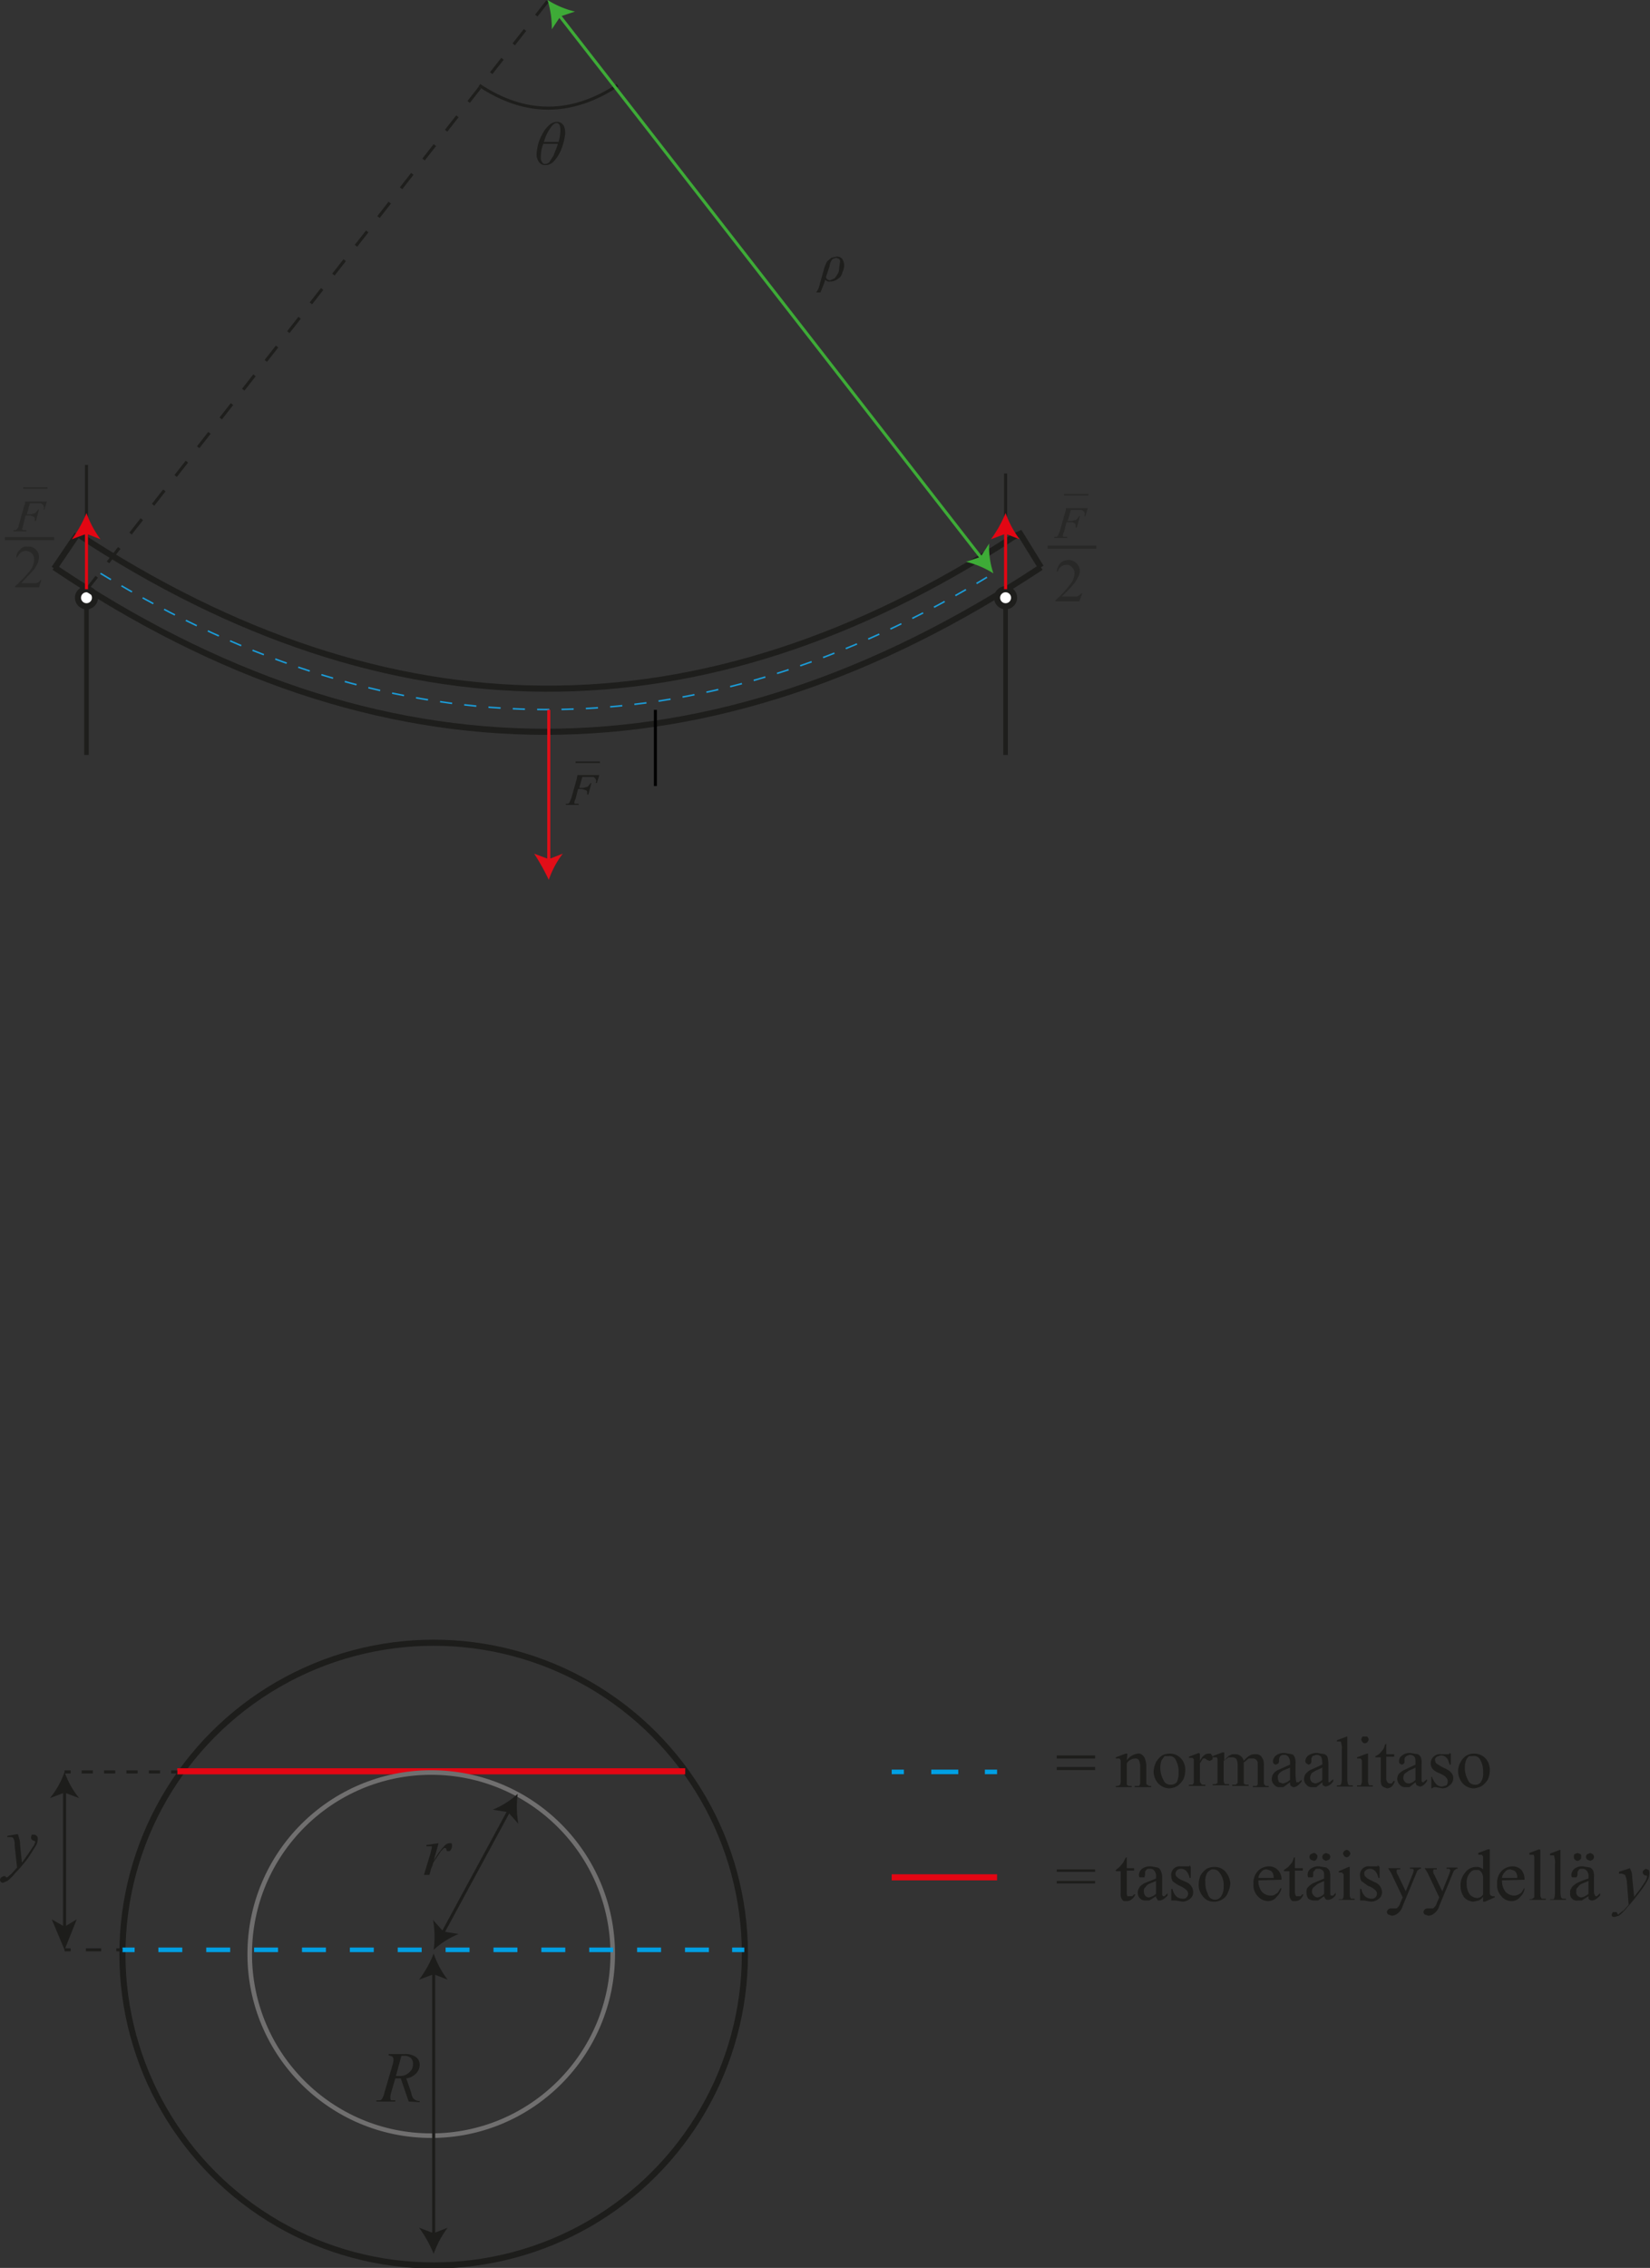 <svg id="Layer_1" data-name="Layer 1" xmlns="http://www.w3.org/2000/svg" viewBox="0 0 270.9 372.2">
  <rect x="0" y="0" width="270.9" height="372.2" fill="#333333" stroke="none"/>
  <defs>
    <style>
      .cls-1, .cls-11, .cls-12, .cls-14, .cls-15, .cls-18, .cls-19, .cls-22, .cls-23, .cls-24, .cls-25, .cls-26, .cls-27, .cls-28, .cls-29, .cls-3, .cls-30, .cls-31, .cls-4, .cls-5, .cls-6, .cls-7, .cls-9 {
        fill: none;
      }

      .cls-1, .cls-11, .cls-18, .cls-19, .cls-2, .cls-3, .cls-4, .cls-6 {
        stroke: #1e1e1c;
      }

      .cls-1, .cls-11, .cls-12, .cls-14, .cls-15, .cls-18, .cls-19, .cls-2, .cls-22, .cls-23, .cls-24, .cls-25, .cls-26, .cls-27, .cls-28, .cls-29, .cls-3, .cls-30, .cls-31, .cls-4, .cls-6, .cls-7, .cls-9 {
        stroke-miterlimit: 10;
      }

      .cls-1, .cls-24, .cls-25, .cls-26, .cls-28, .cls-29 {
        stroke-width: 0.75px;
      }

      .cls-2 {
        fill: #fff;
      }

      .cls-12, .cls-14, .cls-15, .cls-19, .cls-27, .cls-30, .cls-31, .cls-4, .cls-6, .cls-9 {
        stroke-width: 0.5px;
      }

      .cls-4 {
        stroke-dasharray: 3;
      }

      .cls-7 {
        stroke: #1b9dd9;
        stroke-dasharray: 2;
      }

      .cls-11, .cls-18, .cls-7 {
        stroke-width: 0.25px;
      }

      .cls-17, .cls-8 {
        fill: #1e1e1c;
      }

      .cls-9 {
        stroke: #e20e18;
      }

      .cls-10 {
        fill: #e20e18;
      }

      .cls-12 {
        stroke: #3eab37;
      }

      .cls-13 {
        fill: #3eab37;
      }

      .cls-14 {
        stroke: #010101;
      }

      .cls-15, .cls-23 {
        stroke: #e30613;
      }

      .cls-16 {
        fill: #e30613;
      }

      .cls-17, .cls-18, .cls-19, .cls-20 {
        opacity: 0.5;
      }

      .cls-21 {
        fill: #1d1d1b;
      }

      .cls-22, .cls-27, .cls-28, .cls-30, .cls-31 {
        stroke: #1d1d1b;
      }

      .cls-24 {
        stroke: #706f6f;
      }

      .cls-25, .cls-26, .cls-29 {
        stroke: #009fe3;
      }

      .cls-26 {
        stroke-dasharray: 3.93 3.93;
      }

      .cls-29 {
        stroke-dasharray: 4.43 4.43;
      }

      .cls-30 {
        stroke-dasharray: 1.84 1.84;
      }

      .cls-31 {
        stroke-dasharray: 2.51 2.51;
      }
    </style>
  </defs>
  <line class="cls-1" x1="14.2" y1="99.5" x2="14.2" y2="123.9"/>
  <circle class="cls-2" cx="14.2" cy="98.1" r="1.4"/>
  <line class="cls-3" x1="78.7" y1="83.7" x2="78.7" y2="83.7"/>
  <line class="cls-4" x1="89.9" y1="0.2" x2="14.2" y2="96.8"/>
  <line class="cls-5" x1="165.1" y1="96.8" x2="89.9" y2="0.2"/>
  <path class="cls-3" d="M204.8,441.4q80.3,54,162,0" transform="translate(-195.9 -348.3)"/>
  <path class="cls-6" d="M274.6,362.3c7.5,5,15.1,5,22.7,0" transform="translate(-195.9 -348.3)"/>
  <line class="cls-1" x1="165.1" y1="99.5" x2="165.1" y2="123.9"/>
  <circle class="cls-2" cx="165.1" cy="98.1" r="1.4"/>
  <path class="cls-7" d="M212.4,442.4q73.4,44.7,146.6,0" transform="translate(-195.9 -348.3)"/>
  <path class="cls-3" d="M362.4,436.4" transform="translate(-195.9 -348.3)"/>
  <path class="cls-8" d="M287.3,368.3c.9,0,1.4.6,1.4,1.9a10.2,10.2,0,0,1-.6,2.5,6.7,6.7,0,0,1-1.2,2,1.9,1.9,0,0,1-1.5.7,1.2,1.2,0,0,1-1-.5,2,2,0,0,1-.4-1.3,7.8,7.8,0,0,1,.2-1.4,6.7,6.7,0,0,1,.7-1.8,4.8,4.8,0,0,1,1.1-1.5A2,2,0,0,1,287.3,368.3Zm-2.2,3.6a5.7,5.7,0,0,0-.4,2.2,1.1,1.1,0,0,0,.2.8.5.5,0,0,0,.6.3.9.9,0,0,0,.6-.3l.7-1.1c.2-.6.5-1.2.7-1.9Zm2.5-.3a6.4,6.4,0,0,0,.3-2c0-.7-.2-1.1-.6-1.1s-.7.3-1.1.9a7.2,7.2,0,0,0-1,2.2Z" transform="translate(-195.9 -348.3)"/>
  <path class="cls-8" d="M331.4,394.2l-.2.6-.6,1.5h-.7a3.5,3.5,0,0,0,.6-1.4l.7-2.5a6.1,6.1,0,0,1,.5-1.2l.7-.6.9-.2a1.2,1.2,0,0,1,.9.4,3.2,3.2,0,0,1,.3.9,2.8,2.8,0,0,1-.3,1.3,1.5,1.5,0,0,1-.8,1.1,1.9,1.9,0,0,1-1.2.4A.8.8,0,0,1,331.4,394.2Zm.1-.4a.7.7,0,0,0,.7.5l.7-.3a4.1,4.1,0,0,0,.7-1.1c.1-.5.1-1,.2-1.5s-.1-.4-.1-.6l-.5-.2-.6.2a2.1,2.1,0,0,0-.5,1.2Z" transform="translate(-195.9 -348.3)"/>
  <g>
    <line class="cls-9" x1="90.1" y1="116.5" x2="90.1" y2="141.5"/>
    <path class="cls-10" d="M286,492.7a36.2,36.2,0,0,0-2.4-4.3l2.4.9,2.3-.9A14.9,14.9,0,0,0,286,492.7Z" transform="translate(-195.9 -348.3)"/>
  </g>
  <path class="cls-8" d="M291.6,475.5l-.6,2.1h.7l.7-.2.5-.6h.1l-.5,1.9h-.2v-.4c0-.1-.1-.3-.2-.3l-.6-.2h-.7l-.4,1.6a1.4,1.4,0,0,0-.2.6c0,.1,0,.2.1.2h.6v.2h-2.1v-.2h.4l.2-.2.3-.7.9-3.2c0-.2.1-.4.1-.6h3.6l-.4,1.3h-.2c0-.1.1-.2.1-.4l-.2-.4-.3-.2h-1.8Z" transform="translate(-195.9 -348.3)"/>
  <line class="cls-11" x1="94.5" y1="125.1" x2="98.5" y2="125.1"/>
  <line class="cls-3" x1="8.9" y1="93.3" x2="12.7" y2="87.7"/>
  <path class="cls-3" d="M366.8,441.4l-3.4-5.5-1.1.5q-76.8,50.1-153.7-.5" transform="translate(-195.9 -348.3)"/>
  <g>
    <line class="cls-12" x1="91.8" y1="2.5" x2="161.3" y2="91.8"/>
    <path class="cls-13" d="M285.8,348.3a15.9,15.9,0,0,1,.7,4.8l1.4-2.1,2.4-.8A14.9,14.9,0,0,1,285.8,348.3Z" transform="translate(-195.9 -348.3)"/>
    <path class="cls-13" d="M359,442.4a14.9,14.9,0,0,0-4.5-1.9l2.4-.8,1.4-2.2A13.5,13.5,0,0,0,359,442.4Z" transform="translate(-195.9 -348.3)"/>
  </g>
  <line class="cls-6" x1="14.2" y1="88.4" x2="14.2" y2="76.3"/>
  <line class="cls-6" x1="165.1" y1="89.8" x2="165.1" y2="77.7"/>
  <line class="cls-14" x1="107.6" y1="116.5" x2="107.6" y2="129"/>
  <g>
    <line class="cls-15" x1="14.2" y1="96.7" x2="14.2" y2="87.2"/>
    <path class="cls-16" d="M210.1,432.5a16.1,16.1,0,0,0,2.3,4.3l-2.3-.9-2.4.9A19.9,19.9,0,0,0,210.1,432.5Z" transform="translate(-195.9 -348.3)"/>
  </g>
  <g>
    <line class="cls-15" x1="165.1" y1="96.7" x2="165.1" y2="87.2"/>
    <path class="cls-16" d="M361,432.5a16.1,16.1,0,0,0,2.3,4.3l-2.3-.9-2.4.9A19.9,19.9,0,0,0,361,432.5Z" transform="translate(-195.9 -348.3)"/>
  </g>
  <path class="cls-17" d="M200.9,430.6l-.6,2.1h.7l.7-.2.5-.6h.1l-.5,1.9h-.2v-.4c0-.1-.1-.3-.2-.3s-.3-.2-.6-.2h-.7l-.4,1.6a1.4,1.4,0,0,1-.2.6c.1.1.1.1.1.2h.6v.2h-2.1v-.2h.4l.2-.2a1.1,1.1,0,0,0,.3-.7l.9-3.2a.7.7,0,0,0,.1-.6h3.6l-.4,1.3H203c.1-.1.2-.3.1-.4s0-.3-.2-.4l-.3-.2h-1.8Z" transform="translate(-195.9 -348.3)"/>
  <line class="cls-18" x1="3.8" y1="80.1" x2="7.8" y2="80.1"/>
  <path class="cls-17" d="M371.8,431.7l-.6,2.1h.7l.7-.2.5-.6h.1l-.5,1.9h-.2v-.4c0-.1-.1-.3-.2-.3a.7.7,0,0,0-.6-.2H371l-.4,1.6a1.4,1.4,0,0,0-.2.6c0,.1,0,.1.1.2h.6v.2H369v-.2h.4l.2-.2.3-.7.9-3.2a1.3,1.3,0,0,0,.1-.6h3.6l-.4,1.3h-.2a.6.6,0,0,0,.1-.4.5.5,0,0,0-.2-.4l-.3-.2h-1.8Z" transform="translate(-195.9 -348.3)"/>
  <line class="cls-18" x1="174.7" y1="81.2" x2="178.7" y2="81.2"/>
  <line class="cls-19" x1="0.8" y1="88.4" x2="8.9" y2="88.4"/>
  <line class="cls-19" x1="172" y1="89.8" x2="180" y2="89.8"/>
  <g class="cls-20">
    <path class="cls-21" d="M202.7,443.5l-.4,1.2h-3.9v-.2a25.1,25.1,0,0,0,2.4-2.5,3.2,3.2,0,0,0,.7-1.8,1.4,1.4,0,0,0-.4-1.1,1.8,1.8,0,0,0-.9-.4,1.6,1.6,0,0,0-.9.3,2.4,2.4,0,0,0-.6.8h-.1a1.5,1.5,0,0,1,.6-1.3,1.3,1.3,0,0,1,1.2-.5,1.7,1.7,0,0,1,1.4.5,1.7,1.7,0,0,1,.5,1.2,3.6,3.6,0,0,1-.2,1,5.3,5.3,0,0,1-1.2,1.7l-1.5,1.6h2.5l.4-.2c.1-.1.2-.2.2-.3Z" transform="translate(-195.9 -348.3)"/>
  </g>
  <g class="cls-20">
    <path class="cls-21" d="M373.6,445.7l-.5,1.3h-3.9v-.2a16.8,16.8,0,0,0,2.4-2.6,2.7,2.7,0,0,0,.7-1.8,1.2,1.2,0,0,0-.4-1,1,1,0,0,0-.9-.4,1.6,1.6,0,0,0-.9.3,1.2,1.2,0,0,0-.5.8h-.2a2.6,2.6,0,0,1,.6-1.4,2.1,2.1,0,0,1,1.3-.5,1.9,1.9,0,0,1,1.3.5,1.8,1.8,0,0,1,.6,1.3,2.2,2.2,0,0,1-.3,1,6.6,6.6,0,0,1-1.1,1.6,21.2,21.2,0,0,1-1.6,1.6h2.5l.4-.2.3-.3Z" transform="translate(-195.9 -348.3)"/>
  </g>
  <circle class="cls-22" cx="71.2" cy="320.7" r="51.1"/>
  <line class="cls-23" x1="29.1" y1="290.7" x2="112.5" y2="290.7"/>
  <circle class="cls-24" cx="70.8" cy="320.7" r="29.8"/>
  <g>
    <line class="cls-25" x1="20.1" y1="320" x2="22.1" y2="320"/>
    <line class="cls-26" x1="26" y1="320" x2="118.3" y2="320"/>
    <line class="cls-25" x1="120.2" y1="320" x2="122.2" y2="320"/>
  </g>
  <g>
    <line class="cls-27" x1="83.6" y1="297.1" x2="72.6" y2="317.4"/>
    <path class="cls-21" d="M280.9,642.7a13.6,13.6,0,0,1-4.1,2.6l2.5.4,1.7,1.9A16,16,0,0,1,280.9,642.7Z" transform="translate(-195.9 -348.3)"/>
    <path class="cls-21" d="M267.1,668.3a16,16,0,0,0-.1-4.9l1.7,1.9,2.5.4A13.6,13.6,0,0,0,267.1,668.3Z" transform="translate(-195.9 -348.3)"/>
  </g>
  <g>
    <line class="cls-27" x1="71.2" y1="323.7" x2="71.2" y2="366.9"/>
    <path class="cls-21" d="M267.1,668.9a17.8,17.8,0,0,1-2.4,4.3l2.4-.9,2.3.9A14.7,14.7,0,0,1,267.1,668.9Z" transform="translate(-195.9 -348.3)"/>
    <path class="cls-21" d="M267.1,718.2a19.9,19.9,0,0,0-2.4-4.3l2.4.9,2.3-.9A16.1,16.1,0,0,0,267.1,718.2Z" transform="translate(-195.9 -348.3)"/>
  </g>
  <path class="cls-28" d="M266.7,668.9" transform="translate(-195.9 -348.3)"/>
  <g>
    <line class="cls-25" x1="146.4" y1="290.8" x2="148.4" y2="290.8"/>
    <line class="cls-29" x1="152.9" y1="290.8" x2="159.5" y2="290.8"/>
    <line class="cls-25" x1="161.7" y1="290.8" x2="163.7" y2="290.8"/>
  </g>
  <line class="cls-23" x1="146.4" y1="308.1" x2="163.7" y2="308.1"/>
  <path class="cls-21" d="M265.9,651.1l2-.3-.8,2.9a12.5,12.5,0,0,1,1.8-2.5,1.2,1.2,0,0,1,.8-.4h.3a.4.4,0,0,1,.1.3,1.1,1.1,0,0,1-.2.8c-.1.2-.2.2-.4.2h-.2a.4.4,0,0,1-.1-.3c0-.1-.1-.1-.1-.2h-.3l-.5.5-1,1.5a1.9,1.9,0,0,0-.4.9,2.7,2.7,0,0,0-.3.8l-.2.7h-.9l1.1-3.6c.1-.5.2-.8.2-.9s0-.2-.1-.2h-.8Z" transform="translate(-195.9 -348.3)"/>
  <path class="cls-21" d="M263,693.2l-1.3-3.8h-.9l-.7,2.4a2.5,2.5,0,0,0-.1.8.6.6,0,0,0,.1.4h.7v.2h-3.1V693h.5a.5.5,0,0,0,.4-.2,3.4,3.4,0,0,0,.4-1l1.4-4.8a2.5,2.5,0,0,0,.1-.8.8.8,0,0,0-.2-.4l-.6-.2v-.2h2.6a3.1,3.1,0,0,1,1.9.5,1.5,1.5,0,0,1,.6,1.3,2,2,0,0,1-.6,1.4,2.7,2.7,0,0,1-1.6.8l.8,2.3c.1.6.3,1,.5,1.1a1.2,1.2,0,0,0,.9.3v.2Zm-2.1-4.2h.6a2.1,2.1,0,0,0,1.6-.6,1.6,1.6,0,0,0,.6-1.3,1.3,1.3,0,0,0-.3-1,1.5,1.5,0,0,0-1.1-.4h-.5Z" transform="translate(-195.9 -348.3)"/>
  <g>
    <path class="cls-21" d="M369.4,636.4h6.3v.5h-6.3Zm0,1.9h6.3v.5h-6.3Z" transform="translate(-195.9 -348.3)"/>
    <path class="cls-21" d="M380.9,637.2a2.6,2.6,0,0,1,1.8-1.1.8.8,0,0,1,.7.2,1.3,1.3,0,0,1,.5.7,3.1,3.1,0,0,1,.2,1.1v3l.3.2c0,.1.2.1.5.1v.2h-2.7v-.2h.7c.1-.1.1-.2.2-.4v-2.7a2.7,2.7,0,0,0-.2-1.1.6.6,0,0,0-.6-.3,1.6,1.6,0,0,0-1.4.8v3.5l.3.2h.5v.2h-2.6v-.2h.1a.8.8,0,0,0,.6-.2,1.7,1.7,0,0,0,.1-.8v-3.2l-.2-.3h-.6v-.2l1.6-.6h.3Z" transform="translate(-195.9 -348.3)"/>
    <path class="cls-21" d="M387.9,636.1a2.5,2.5,0,0,1,2,.9,2.8,2.8,0,0,1,.6,1.8,4,4,0,0,1-.3,1.5,3.6,3.6,0,0,1-1,1.1,2.8,2.8,0,0,1-1.3.4,2.6,2.6,0,0,1-2-1,3,3,0,0,1-.6-1.8,4.2,4.2,0,0,1,.4-1.5,3.6,3.6,0,0,1,1-1.1A2.7,2.7,0,0,1,387.9,636.1Zm-.1.4h-.7l-.5.7a3.7,3.7,0,0,0-.2,1.2,4.2,4.2,0,0,0,.5,2,1.2,1.2,0,0,0,1.2.8,1.3,1.3,0,0,0,1-.4,3.2,3.2,0,0,0,.3-1.6,3.9,3.9,0,0,0-.6-2.3A1.1,1.1,0,0,0,387.8,636.5Z" transform="translate(-195.9 -348.3)"/>
    <path class="cls-21" d="M392.9,636.1v1.2c.4-.8.9-1.2,1.4-1.2s.4,0,.5.2a.8.8,0,0,1,.2.4c0,.2,0,.3-.1.4l-.4.2-.5-.2a.4.4,0,0,0-.3-.2h-.3l-.5.8v2.5c0,.3,0,.6.1.7s.1.2.3.3h.5v.2h-2.7v-.2h.6l.2-.3v-3.8c0-.1-.1-.2-.2-.3h-.6v-.2l1.6-.6Z" transform="translate(-195.9 -348.3)"/>
    <path class="cls-21" d="M396.9,637.2l.7-.7.6-.3h.6a1.4,1.4,0,0,1,1.3,1.1,3.5,3.5,0,0,1,1-.9,1.5,1.5,0,0,1,.9-.2,1.2,1.2,0,0,1,.8.2c.2.1.3.4.5.7a3.1,3.1,0,0,1,.1,1.1v2.3c0,.3,0,.6.1.7s.1.1.2.2h.5v.2h-2.6v-.2h.6c.1-.1.2-.2.2-.3v-2.9c0-.5,0-.8-.1-.9a.8.8,0,0,0-.8-.4h-.6l-.7.6h-.1v3.5l.3.2h.5v.2h-2.7v-.2h.6l.3-.3v-2.9a2.2,2.2,0,0,0-.2-1,.9.9,0,0,0-.7-.3h-.6l-.8.6v2.9c0,.3,0,.6.1.7a.2.2,0,0,0,.2.2h.6v.2h-2.7v-.2h.5l.3-.2v-3.9c0-.1-.1-.2-.1-.3h-.7v-.2l1.6-.6h.3Z" transform="translate(-195.9 -348.3)"/>
    <path class="cls-21" d="M407.7,640.8l-1.1.8H406a1,1,0,0,1-.9-.4,1.2,1.2,0,0,1-.4-1,1.9,1.9,0,0,1,.2-.7,1.9,1.9,0,0,1,.8-.7l2-.9v-.2a1.6,1.6,0,0,0-.3-1.1.8.8,0,0,0-.7-.3.8.8,0,0,0-.6.2c-.1.2-.2.3-.2.5v.3c0,.2-.1.3-.1.4l-.4.2a.5.5,0,0,1-.4-.2c-.1-.1-.1-.2-.1-.4a1.4,1.4,0,0,1,.5-.9,2.2,2.2,0,0,1,1.5-.4l1.1.2c.3.1.4.3.5.6a2.5,2.5,0,0,1,.1,1v1.8a7.7,7.7,0,0,0,.1,1c0,.1,0,.2.1.2h.3l.5-.4v.3c-.5.6-.9.9-1.3.9a.5.5,0,0,1-.4-.2C407.7,641.4,407.7,641.1,407.7,640.8Zm0-.4v-2l-1.2.5c-.3.2-.5.3-.6.5a.8.8,0,0,0-.2.7,1.9,1.9,0,0,0,.2.7l.6.2A2.2,2.2,0,0,0,407.7,640.4Z" transform="translate(-195.9 -348.3)"/>
    <path class="cls-21" d="M413,640.8l-1,.8h-.7a1,1,0,0,1-.9-.4,1.2,1.2,0,0,1-.4-1,1.9,1.9,0,0,1,.2-.7,2.9,2.9,0,0,1,.8-.7l2-.9v-.2a2.7,2.7,0,0,0-.2-1.1,1.1,1.1,0,0,0-.8-.3l-.6.2c-.1.2-.2.3-.2.5v.3c0,.2,0,.3-.1.4a.5.5,0,0,1-.4.2l-.3-.2a.5.5,0,0,1-.2-.4,1.4,1.4,0,0,1,.5-.9,2.4,2.4,0,0,1,1.5-.4l1.2.2a1,1,0,0,1,.5.6c0,.2.1.5.1,1v3h.2a.1.1,0,0,0,.1-.1l.5-.4v.3a1.7,1.7,0,0,1-1.3.9l-.4-.2A1.2,1.2,0,0,1,413,640.8Zm0-.4v-2l-1.1.5c-.3.2-.6.3-.7.5a1.4,1.4,0,0,0-.2.7,1.1,1.1,0,0,0,.3.7l.5.2A2.2,2.2,0,0,0,413,640.4Z" transform="translate(-195.9 -348.3)"/>
    <path class="cls-21" d="M417.1,633.3v7.1c0,.3.1.5.1.7l.2.2h.6v.2h-2.6v-.2h.5l.2-.2c0-.2.1-.4.1-.7v-4.9a2.5,2.5,0,0,0-.1-1.1.4.4,0,0,0-.1-.3h-.6v-.2l1.6-.6Z" transform="translate(-195.9 -348.3)"/>
    <path class="cls-21" d="M420.5,636.1v4.3a1.5,1.5,0,0,0,.1.7.2.2,0,0,0,.2.2h.5v.2h-2.6v-.2h.5a.2.2,0,0,0,.2-.2,1.5,1.5,0,0,0,.1-.7v-3.2l-.2-.3h-.6v-.2l1.6-.6Zm-.5-2.8h.4c.1.2.2.3.2.5a.8.8,0,0,1-.2.4.5.5,0,0,1-.8,0,.8.8,0,0,1-.2-.4c0-.2.1-.3.2-.5Z" transform="translate(-195.9 -348.3)"/>
    <path class="cls-21" d="M423.5,634.5v1.7h1.3v.4h-1.3v3.5a1,1,0,0,0,.2.7.5.5,0,0,0,.4.2h.3l.3-.4h.2a1.9,1.9,0,0,1-.5.9,1.3,1.3,0,0,1-.8.3l-.5-.2a.8.8,0,0,1-.4-.4,1.9,1.9,0,0,1-.1-.8v-3.7h-.9v-.2c.2,0,.4-.2.7-.4l.6-.7a3.4,3.4,0,0,0,.3-.8Z" transform="translate(-195.9 -348.3)"/>
    <path class="cls-21" d="M428.3,640.8l-1,.8h-.7a1.1,1.1,0,0,1-.9-.4,1.5,1.5,0,0,1-.4-1,1.9,1.9,0,0,1,.2-.7,3.5,3.5,0,0,1,.9-.7l1.9-.9v-.2c0-.5,0-.9-.2-1.1a1,1,0,0,0-.8-.3l-.5.2c-.2.2-.3.3-.3.5v.3c0,.2,0,.3-.1.4a.5.5,0,0,1-.4.2l-.3-.2c-.1-.1-.1-.2-.1-.4a1.1,1.1,0,0,1,.5-.9,2,2,0,0,1,1.4-.4l1.2.2a1,1,0,0,1,.5.6,2.5,2.5,0,0,1,.1,1v2.8a.3.3,0,0,1,.1.2h.2a.1.1,0,0,0,.1-.1l.5-.4v.3q-.6.9-1.2.9l-.5-.2A1.2,1.2,0,0,1,428.3,640.8Zm0-.4v-2l-1.1.5-.7.5a1.4,1.4,0,0,0-.2.7.9.9,0,0,0,.9.9A1.7,1.7,0,0,0,428.3,640.4Z" transform="translate(-195.9 -348.3)"/>
    <path class="cls-21" d="M434.1,636.1v1.8h-.2c-.2-.6-.3-1-.6-1.2a1.2,1.2,0,0,0-.9-.3l-.6.2c-.2.2-.3.3-.3.5a1.4,1.4,0,0,0,.2.6l.8.5.8.4q1.2.6,1.2,1.5a1.4,1.4,0,0,1-.6,1.2,1.7,1.7,0,0,1-1.2.5l-1.1-.2h-.3l-.3.2h-.1v-1.9h.1a3.5,3.5,0,0,0,.7,1.2,1.3,1.3,0,0,0,1,.4l.7-.2a1.4,1.4,0,0,0,.2-.6.9.9,0,0,0-.3-.7c-.1-.2-.5-.4-1.1-.7a2.6,2.6,0,0,1-1.1-.7,1.4,1.4,0,0,1-.3-.9,1.5,1.5,0,0,1,1.7-1.5h1.3c0-.1.1-.1.1-.2Z" transform="translate(-195.9 -348.3)"/>
    <path class="cls-21" d="M437.9,636.1a2.5,2.5,0,0,1,2,.9,2.8,2.8,0,0,1,.6,1.8,4,4,0,0,1-.3,1.5,3.6,3.6,0,0,1-1,1.1,3.3,3.3,0,0,1-1.3.4,2.5,2.5,0,0,1-2-1,3,3,0,0,1-.6-1.8,2.8,2.8,0,0,1,.4-1.5,2.7,2.7,0,0,1,1-1.1A2.4,2.4,0,0,1,437.9,636.1Zm-.2.4h-.6a1.8,1.8,0,0,0-.5.7,3.7,3.7,0,0,0-.2,1.2,4.2,4.2,0,0,0,.5,2,1.2,1.2,0,0,0,1.2.8,1,1,0,0,0,.9-.4,2.4,2.4,0,0,0,.4-1.6,3.9,3.9,0,0,0-.6-2.3A1.2,1.2,0,0,0,437.7,636.5Z" transform="translate(-195.9 -348.3)"/>
  </g>
  <g>
    <path class="cls-21" d="M369.4,655.1h6.3v.4h-6.3Zm0,1.9h6.3v.4h-6.3Z" transform="translate(-195.9 -348.3)"/>
    <path class="cls-21" d="M380.9,653.1v1.8h1.2v.4h-1.2v3.4a1.7,1.7,0,0,0,.1.8h.8l.3-.3h.2a1.6,1.6,0,0,1-.6.8,1.1,1.1,0,0,1-.8.3h-.5a1,1,0,0,1-.4-.5,1.7,1.7,0,0,1-.1-.8v-3.6h-.8v-.2l.6-.5.6-.7.4-.8Z" transform="translate(-195.9 -348.3)"/>
    <path class="cls-21" d="M385.7,659.5l-1.1.7H384a1.2,1.2,0,0,1-.9-.3,1.3,1.3,0,0,1-.4-1,1.4,1.4,0,0,1,.2-.7c.1-.3.4-.5.8-.8l2-.8v-.2a1.4,1.4,0,0,0-.3-1.1.8.8,0,0,0-.7-.3c-.3,0-.5,0-.6.2a.5.5,0,0,0-.2.4v.4c0,.1-.1.3-.1.4H383a.7.7,0,0,1-.1-.5,1.4,1.4,0,0,1,.5-.9,2.2,2.2,0,0,1,1.5-.4l1.1.2a1,1,0,0,1,.5.6,2.2,2.2,0,0,1,.2,1v2.8c0,.1,0,.2.1.2a.1.1,0,0,0,.1.1h.2l.5-.5v.4c-.5.5-.9.8-1.3.8s-.3,0-.4-.2S385.7,659.8,385.7,659.5Zm0-.4V657l-1.2.5a1.7,1.7,0,0,0-.6.6c-.2.1-.2.4-.2.6a1.4,1.4,0,0,0,.2.7.9.9,0,0,0,.6.3A2.2,2.2,0,0,0,385.7,659.1Z" transform="translate(-195.9 -348.3)"/>
    <path class="cls-21" d="M391.4,654.7v1.8h-.2a2.3,2.3,0,0,0-.5-1.1,1.2,1.2,0,0,0-.9-.4.9.9,0,0,0-.7.3.8.8,0,0,0-.2.4c0,.3,0,.4.2.6s.3.3.7.5l.9.4a1.8,1.8,0,0,1,1.1,1.6,1.3,1.3,0,0,1-.5,1.1,2.1,2.1,0,0,1-1.2.5l-1.2-.2h-.7v-1.9h.2a2.3,2.3,0,0,0,.6,1.2,1.5,1.5,0,0,0,1.1.4c.2,0,.5,0,.6-.2a.8.8,0,0,0,0-1.2,3.5,3.5,0,0,0-1.1-.7,4.8,4.8,0,0,1-1.2-.8,1.9,1.9,0,0,1-.2-.8,1.4,1.4,0,0,1,1.6-1.6h1.3c.1,0,.1-.1.1-.2Z" transform="translate(-195.9 -348.3)"/>
    <path class="cls-21" d="M395.3,654.7a2.3,2.3,0,0,1,1.9.9,3.4,3.4,0,0,1,.7,1.8,4.2,4.2,0,0,1-.4,1.5,2,2,0,0,1-.9,1.1,2.5,2.5,0,0,1-1.4.4,2.2,2.2,0,0,1-1.9-1,2.8,2.8,0,0,1-.6-1.8,4,4,0,0,1,.3-1.5,3.6,3.6,0,0,1,1-1.1A2.8,2.8,0,0,1,395.3,654.7Zm-.2.4a.7.7,0,0,0-.6.2,1,1,0,0,0-.5.6,2.2,2.2,0,0,0-.2,1.2,4,4,0,0,0,.4,2,1.2,1.2,0,0,0,2.2.4,2.8,2.8,0,0,0,.4-1.6,3.3,3.3,0,0,0-.7-2.3A1.2,1.2,0,0,0,395.1,655.1Z" transform="translate(-195.9 -348.3)"/>
    <path class="cls-21" d="M402.5,656.9a2.9,2.9,0,0,0,.6,1.9,2,2,0,0,0,1.4.6,1.2,1.2,0,0,0,.9-.3c.3-.1.5-.5.7-.9h.2a2.9,2.9,0,0,1-.8,1.4,1.7,1.7,0,0,1-1.4.7,2.3,2.3,0,0,1-1.7-.8,2.6,2.6,0,0,1-.7-2,2.8,2.8,0,0,1,.7-2.1,2.5,2.5,0,0,1,1.8-.8,2,2,0,0,1,1.5.6,2.1,2.1,0,0,1,.6,1.6Zm0-.4H405a1.5,1.5,0,0,0-.1-.7,1,1,0,0,0-.4-.5l-.6-.2a1,1,0,0,0-.9.4A1.6,1.6,0,0,0,402.5,656.5Z" transform="translate(-195.9 -348.3)"/>
    <path class="cls-21" d="M408.5,653.1v1.8h1.3v.4h-1.3v3.4a1.5,1.5,0,0,0,.2.8h.7c.2-.1.2-.2.3-.3h.2a2.2,2.2,0,0,1-.5.8,1.3,1.3,0,0,1-.8.3h-.5a1,1,0,0,1-.4-.5,1.7,1.7,0,0,1-.1-.8v-3.6h-.9v-.2l.7-.5.6-.7a2.2,2.2,0,0,0,.3-.8Z" transform="translate(-195.9 -348.3)"/>
    <path class="cls-21" d="M413.3,659.5l-1,.7h-.7a1.6,1.6,0,0,1-.9-.3,1.7,1.7,0,0,1-.3-1,1.5,1.5,0,0,1,.1-.7,3.6,3.6,0,0,1,.9-.8l1.9-.8v-.2c0-.6,0-.9-.2-1.1a1,1,0,0,0-.8-.3c-.2,0-.4,0-.5.2s-.3.2-.3.4v.4a.6.6,0,0,1-.1.4h-.7a.7.7,0,0,1-.1-.5,1.1,1.1,0,0,1,.5-.9,2,2,0,0,1,1.4-.4l1.2.2c.2.2.4.3.5.6a2.5,2.5,0,0,1,.1,1v2.8a.3.3,0,0,1,.1.2h.4c0-.1.2-.2.4-.5v.4a1.7,1.7,0,0,1-1.2.8c-.2,0-.4,0-.5-.2A.8.8,0,0,1,413.3,659.5Zm-1.7-7.1a.5.5,0,0,1,.4.2.4.4,0,0,1,.2.4.8.8,0,0,1-.2.5.5.5,0,0,1-.4.2l-.5-.2a.6.6,0,0,1,0-.9Zm1.7,6.7V657l-1.1.5-.7.6a1.1,1.1,0,0,0-.2.6.9.9,0,0,0,.3.7.9.9,0,0,0,.6.3A1.7,1.7,0,0,0,413.3,659.1Zm.3-6.7.5.2a.6.6,0,0,1,0,.9l-.5.2-.4-.2a.6.6,0,0,1,0-.9Z" transform="translate(-195.9 -348.3)"/>
    <path class="cls-21" d="M417.5,654.7V659c0,.3,0,.6.1.7a.2.2,0,0,0,.2.2h.5v.2h-2.6V660h.5a.2.2,0,0,0,.2-.2c.1-.1.1-.4.1-.7v-3.2l-.2-.2c0-.1-.1-.1-.2-.1h-.4v-.2l1.6-.7Zm-.5-2.8a.7.7,0,0,1,.6.6.8.8,0,0,1-.2.4.5.5,0,0,1-.8,0,.8.8,0,0,1-.2-.4.7.7,0,0,1,.6-.6Z" transform="translate(-195.9 -348.3)"/>
    <path class="cls-21" d="M422.4,654.7v1.8h-.2a2.3,2.3,0,0,0-.5-1.1,1.2,1.2,0,0,0-.9-.4.9.9,0,0,0-.7.3.4.4,0,0,0-.2.4c0,.3,0,.4.2.6s.3.3.7.5l.8.4a1.8,1.8,0,0,1,1.2,1.6,1.3,1.3,0,0,1-.5,1.1,2.1,2.1,0,0,1-1.3.5l-1.1-.2h-.7v-1.9h.2a2.3,2.3,0,0,0,.6,1.2,1.5,1.5,0,0,0,1.1.4.7.7,0,0,0,.6-.2.8.8,0,0,0,0-1.2,3.1,3.1,0,0,0-1.2-.7l-1.1-.8a1.9,1.9,0,0,1-.2-.8,1.4,1.4,0,0,1,1.6-1.6h1.3v-.2Z" transform="translate(-195.9 -348.3)"/>
    <path class="cls-21" d="M423.3,654.9h2.5v.2h-.5a.4.4,0,0,0-.1.3,1,1,0,0,0,.2.6l1.3,2.7,1.2-3c0-.1.1-.3.1-.4s0-.2-.1-.2a.1.1,0,0,0-.1-.1h-.4v-.2h1.8v.2c-.2,0-.3,0-.3.1l-.3.2c0,.1-.1.2-.2.5l-2.2,5.3a2.3,2.3,0,0,1-.8,1.2,1.6,1.6,0,0,1-1,.4l-.6-.2a.8.8,0,0,1-.2-.4.7.7,0,0,1,.6-.6h.8a.4.4,0,0,0,.4-.2,1.4,1.4,0,0,0,.4-.7l.4-.9-1.9-4-.3-.5-.2-.3h-.5Z" transform="translate(-195.9 -348.3)"/>
    <path class="cls-21" d="M429.3,654.9h2.5v.2h-.5a.4.4,0,0,0-.1.3,1,1,0,0,0,.2.6l1.3,2.7,1.2-3c0-.1.1-.3.1-.4s0-.2-.1-.2a.1.1,0,0,0-.1-.1h-.4v-.2h1.8v.2c-.2,0-.3,0-.3.1l-.3.2c0,.1-.1.2-.2.5l-2.2,5.3a2.3,2.3,0,0,1-.8,1.2,1.6,1.6,0,0,1-1,.4l-.6-.2a.8.8,0,0,1-.2-.4.7.7,0,0,1,.6-.6h.8a.4.4,0,0,0,.4-.2,1.4,1.4,0,0,0,.4-.7l.4-.9-1.9-4-.3-.5-.2-.3h-.5Z" transform="translate(-195.9 -348.3)"/>
    <path class="cls-21" d="M439.4,659.6a1.9,1.9,0,0,1-.7.6l-.9.2a2.3,2.3,0,0,1-1.5-.7,3.1,3.1,0,0,1-.6-1.9,3.1,3.1,0,0,1,.7-2.1,2.2,2.2,0,0,1,1.9-1,1.5,1.5,0,0,1,1.1.4V653l-.2-.3h-.6v-.3l1.6-.6h.3v7.3c.1.2.1.3.2.3s.1.1.2.1h.4v.2l-1.6.7h-.3Zm0-.4v-2.8a1.9,1.9,0,0,0-.2-.7,1.2,1.2,0,0,0-.5-.5h-.5a1,1,0,0,0-.9.4,2.4,2.4,0,0,0-.6,1.8,3,3,0,0,0,.5,1.8,1.7,1.7,0,0,0,1.2.6A1.2,1.2,0,0,0,439.4,659.2Z" transform="translate(-195.9 -348.3)"/>
    <path class="cls-21" d="M442.5,656.9a2.9,2.9,0,0,0,.6,1.9,2,2,0,0,0,1.4.6,1.6,1.6,0,0,0,.9-.3c.3-.1.5-.5.7-.9h.1a2.1,2.1,0,0,1-.7,1.4,1.8,1.8,0,0,1-1.5.7,2.1,2.1,0,0,1-1.6-.8,2.6,2.6,0,0,1-.7-2,2.8,2.8,0,0,1,.7-2.1,2.5,2.5,0,0,1,1.8-.8,2,2,0,0,1,1.5.6,2.5,2.5,0,0,1,.5,1.6Zm0-.4H445a1.5,1.5,0,0,0-.1-.7,1,1,0,0,0-.4-.5l-.6-.2a1,1,0,0,0-.9.4A1.6,1.6,0,0,0,442.5,656.5Z" transform="translate(-195.9 -348.3)"/>
    <path class="cls-21" d="M448.8,651.9V659c0,.3,0,.6.1.7a.2.2,0,0,0,.2.2h.6v.2H447V660c.3,0,.5,0,.5-.1l.3-.2V653c0-.1-.1-.2-.1-.3H447v-.3l1.6-.6Z" transform="translate(-195.9 -348.3)"/>
    <path class="cls-21" d="M452.1,651.9V659a5.6,5.6,0,0,0,.1.7l.2.2h.6v.2h-2.6V660h.5c.1,0,.1-.1.2-.2a5.6,5.6,0,0,0,.1-.7v-4.9a2.8,2.8,0,0,0-.1-1.1.4.4,0,0,0-.1-.3h-.6v-.3l1.6-.6Z" transform="translate(-195.9 -348.3)"/>
    <path class="cls-21" d="M456.7,659.5l-1.1.7H455a1.1,1.1,0,0,1-1.3-1.3.8.8,0,0,1,.2-.7c.1-.3.4-.5.8-.8a11.4,11.4,0,0,1,2-.8v-.2a1.4,1.4,0,0,0-.3-1.1.9.9,0,0,0-.7-.3c-.3,0-.5,0-.6.2s-.2.2-.2.4v.4a.8.8,0,0,1-.2.4H454a.7.7,0,0,1-.1-.5,1.4,1.4,0,0,1,.5-.9,2,2,0,0,1,1.4-.4l1.2.2c.2.2.4.3.5.6a2.5,2.5,0,0,1,.1,1v1.9c0,.5,0,.8.1.9s0,.2.1.2a.1.1,0,0,0,.1.1h.2l.5-.5v.4c-.5.5-.9.8-1.3.8a.6.6,0,0,1-.5-.2C456.7,660,456.7,659.8,456.7,659.5Zm-1.8-7.1.5.2a.6.6,0,0,1,.1.4c0,.2,0,.4-.2.5a.5.5,0,0,1-.8,0c-.2-.1-.2-.3-.2-.5a.6.6,0,0,1,.1-.4Zm1.8,6.7V657l-1.2.5a1.7,1.7,0,0,0-.6.6c-.2.1-.2.4-.2.6a.8.8,0,0,0,.2.7.9.9,0,0,0,.6.3A2.2,2.2,0,0,0,456.7,659.1Zm.3-6.7.4.2a.6.6,0,0,1,0,.9l-.4.2-.5-.2a.6.6,0,0,1,0-.9Z" transform="translate(-195.9 -348.3)"/>
    <path class="cls-21" d="M463.5,654.9l.3.7a10.4,10.4,0,0,1,.1,1.1l.3,2.9,1-1.3.8-1.2a2.6,2.6,0,0,0,.3-.7v-.2a.1.1,0,0,0-.1-.1h-.2l-.3-.2c0-.1-.1-.2-.1-.3a.5.5,0,0,1,.2-.4l.3-.2.5.2a1.3,1.3,0,0,1,.1.6,2.6,2.6,0,0,1-.3,1.1,13.6,13.6,0,0,1-1.2,1.8c-.6.8-1.3,1.7-2.2,2.7a7.6,7.6,0,0,1-1.3,1.3l-.7.2h-.3c-.1-.1-.2-.2-.2-.3s.1-.3.2-.5h.6a.3.3,0,0,1,.1.2c.1.1.1.1.1.2h.1a.1.1,0,0,0,.1-.1l.8-.6.8-.9-.3-3.8a3.9,3.9,0,0,0-.3-1.1l-.5-.2h-.5v-.3Z" transform="translate(-195.9 -348.3)"/>
  </g>
  <g>
    <line class="cls-27" x1="10.6" y1="293.8" x2="10.6" y2="316.5"/>
    <path class="cls-21" d="M206.5,639.1a14,14,0,0,1-2.4,4.3l2.4-.9,2.4.9A14,14,0,0,1,206.5,639.1Z" transform="translate(-195.9 -348.3)"/>
    <polygon class="cls-21" points="10.6 320 8.5 315 10.6 316.2 12.6 315 10.6 320"/>
  </g>
  <path class="cls-21" d="M198.8,649.3a1.4,1.4,0,0,1,.2.6,2.9,2.9,0,0,1,.2,1.2l.3,2.9,1-1.4.8-1.2a1.5,1.5,0,0,0,.3-.6.3.3,0,0,0,.1-.2.1.1,0,0,0-.1-.1c0-.1-.1-.1-.2-.1l-.3-.2a.6.6,0,0,1-.1-.4c0-.1.1-.3.1-.4h.4a.5.5,0,0,1,.4.2c.2.1.2.3.2.6a2.2,2.2,0,0,1-.3,1l-1.2,1.9a23.5,23.5,0,0,1-2.2,2.6,7.6,7.6,0,0,1-1.3,1.3l-.7.3a.5.5,0,0,1-.4-.2.4.4,0,0,1-.1-.3.8.8,0,0,1,.2-.4l.4-.2h.3a.3.3,0,0,0,.1.2h.2l.7-.6.9-1-.4-3.7a2,2,0,0,0-.2-1.1c-.1-.2-.3-.2-.6-.2h-.4v-.2Z" transform="translate(-195.9 -348.3)"/>
  <g>
    <line class="cls-27" x1="10.6" y1="290.8" x2="11.6" y2="290.8"/>
    <line class="cls-30" x1="13.4" y1="290.8" x2="27.2" y2="290.8"/>
    <line class="cls-27" x1="28.1" y1="290.8" x2="29.1" y2="290.8"/>
  </g>
  <g>
    <line class="cls-27" x1="10.6" y1="320" x2="11.6" y2="320"/>
    <line class="cls-31" x1="14.1" y1="320" x2="17.8" y2="320"/>
    <line class="cls-27" x1="19.1" y1="320" x2="20.1" y2="320"/>
  </g>
</svg>
